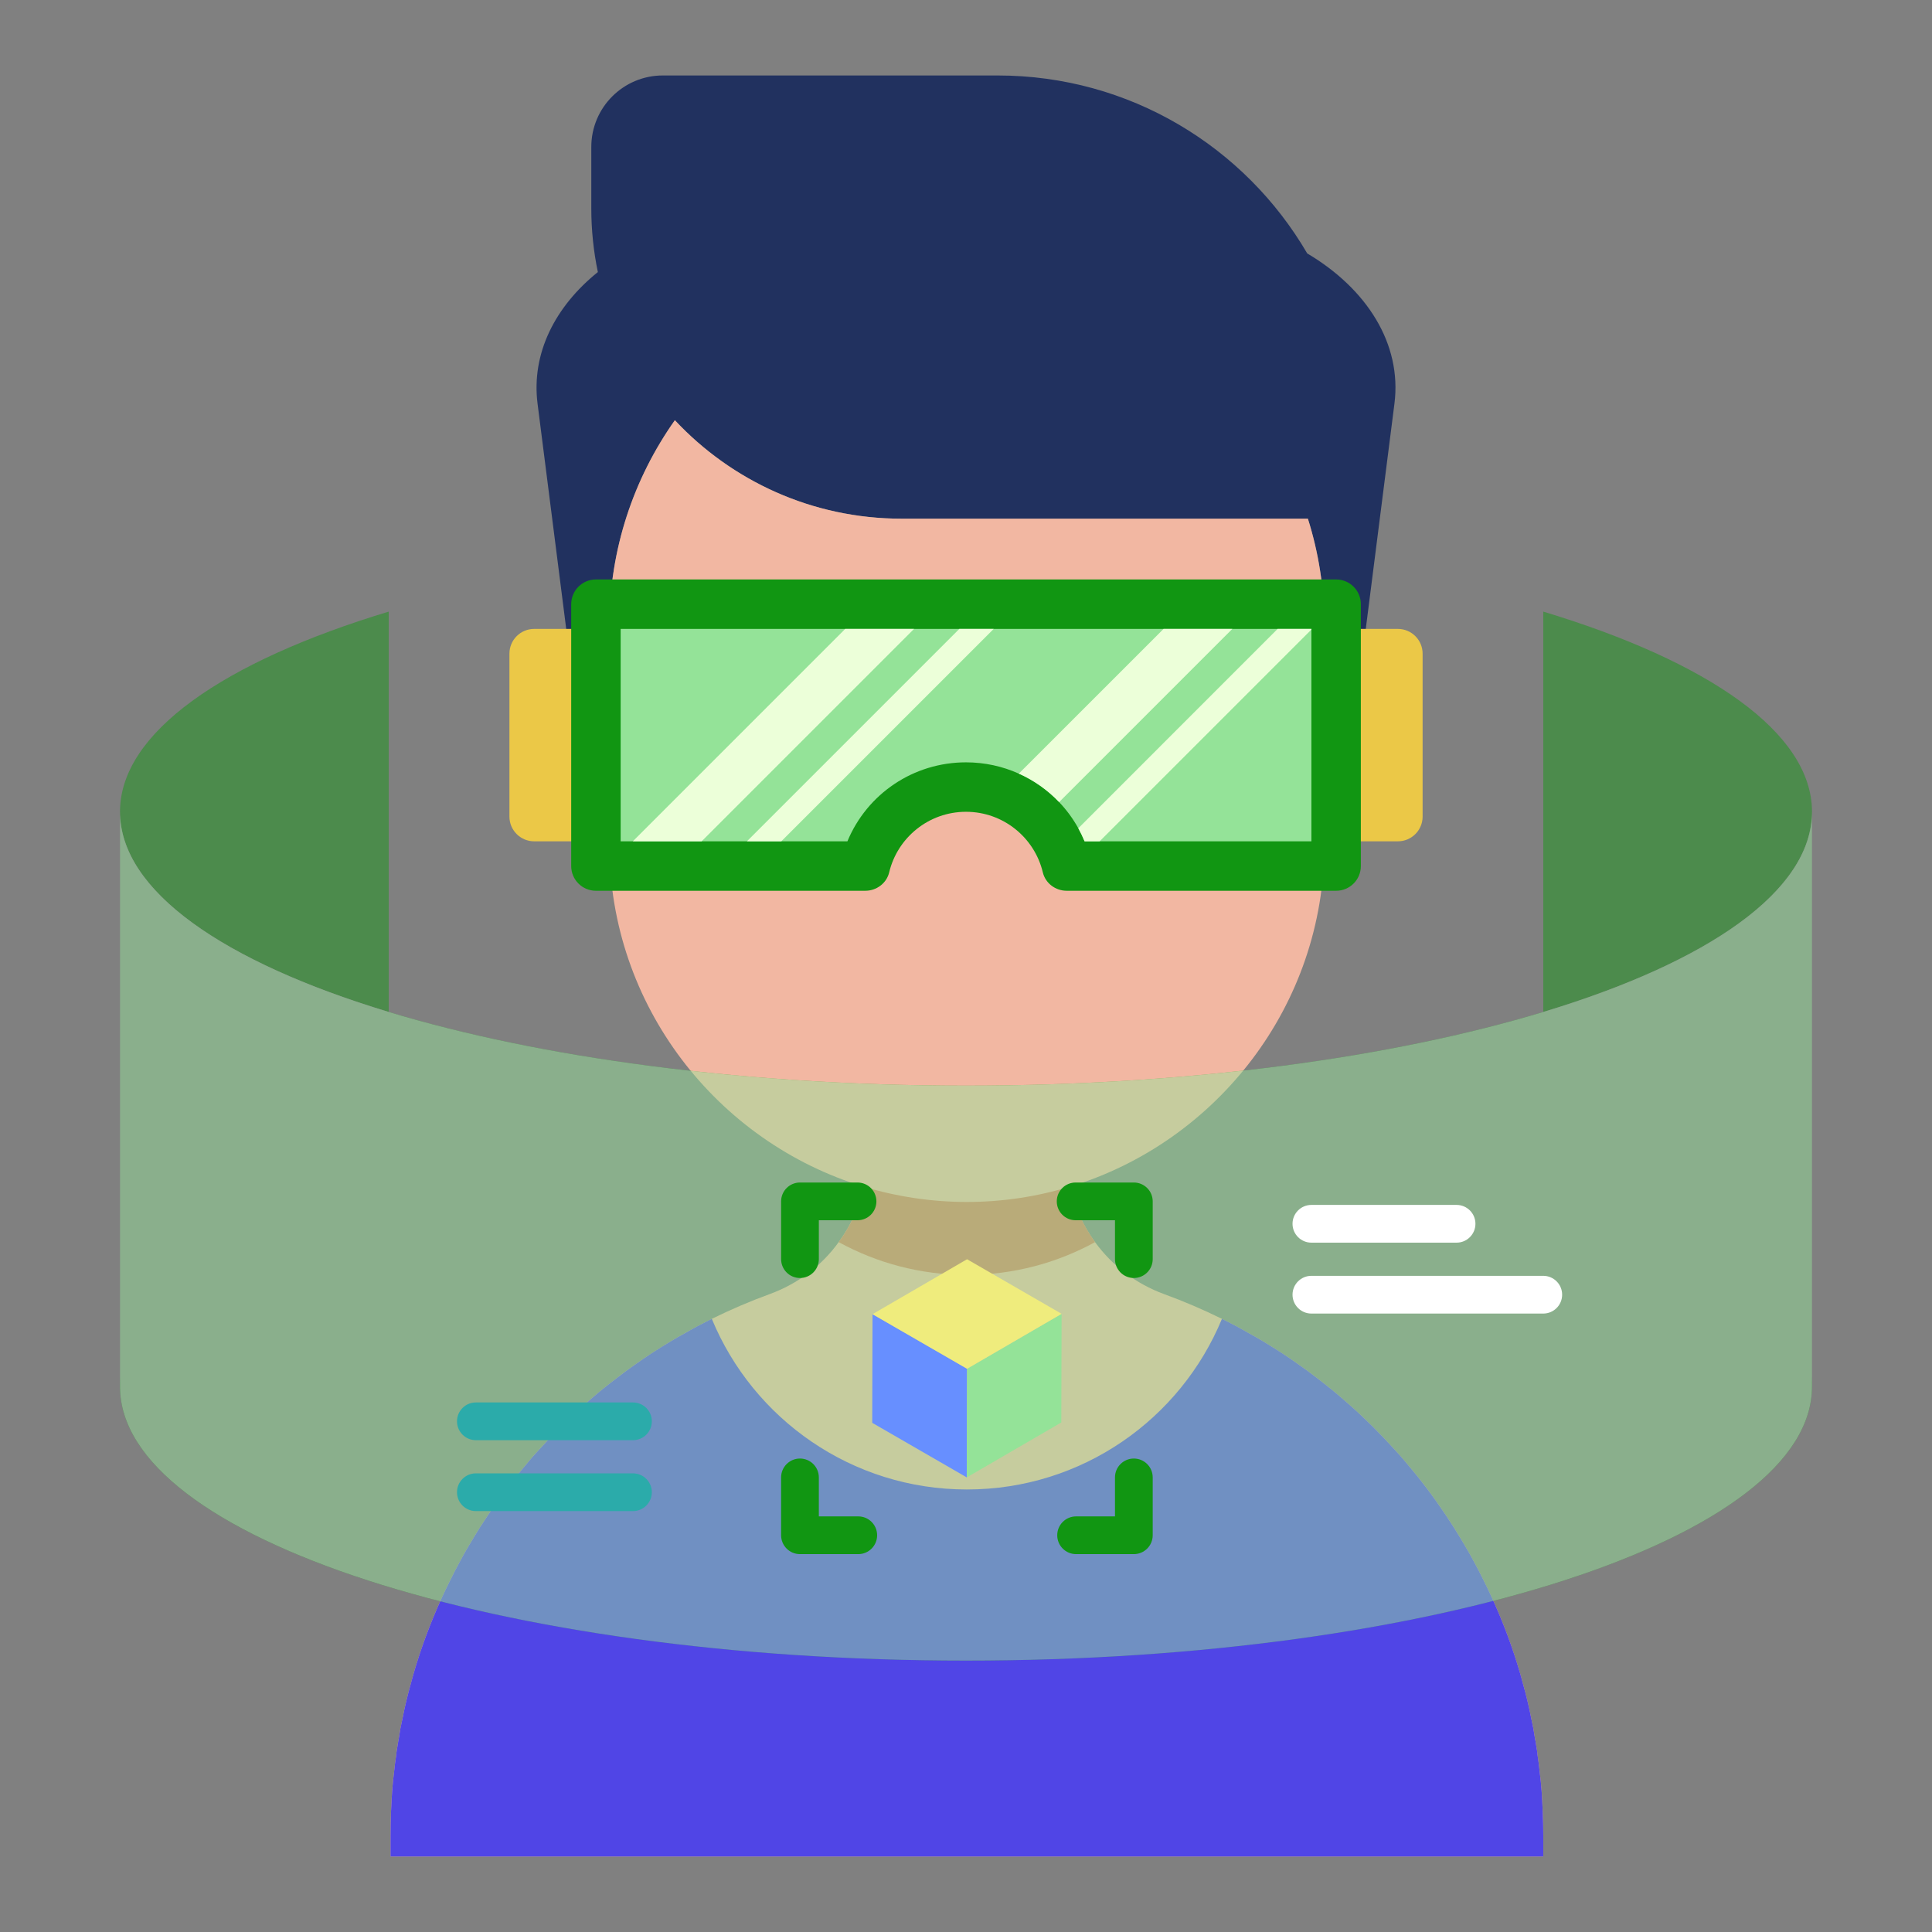 <svg xmlns="http://www.w3.org/2000/svg" version="1.1" xmlns:xlink="http://www.w3.org/1999/xlink" xmlns:svgjs="http://svgjs.com/svgjs" width="512" height="512" x="0" y="0" viewBox="0 0 512 512" style="enable-background:new 0 0 512 512" xml:space="preserve" className=""><rect x="0" y="0" width="512" height="512" fill="#808080" stroke="none"/><g>
<g xmlns="http://www.w3.org/2000/svg">
	<g>
		<path fill="#21315f" d="M369.539,106.99l-11.18,87.83h-7.39v-29c0-9.87-1.53-19.4-4.36-28.36H238.95    c-23.71,0-45.09-10.04-60.101-26.1c-10.91,15.43-17.34,34.23-17.34,54.46v29h-7.87l-11.18-87.83    c-1.69-13.32,4.62-25.74,15.979-34.89C157.3,66.65,156.7,61,156.7,55.21V38.95c0-10.47,8.489-18.95,18.949-18.95h88.74    c35.01,0,65.59,18.95,82.04,47.16C362.17,76.48,371.57,91.09,369.539,106.99z" data-original="#21315f"></path>
		<path fill="#f2b7a2" d="M408.979,486.439V492H103.49v-5.561c0-2.039,0.04-4.129,0.13-6.17c0.09-1.869,0.17-3.779,0.3-5.649    c0.13-1.729,0.31-3.431,0.53-5.12c0.13-1.48,0.34-2.96,0.56-4.43c0-0.4,0.09-0.74,0.13-1.131c0.221-1.39,0.431-2.739,0.7-4.129    c0.08-0.57,0.17-1.091,0.26-1.65c0.21-1.04,0.431-2.09,0.65-3.131c0.26-1.299,0.52-2.56,0.82-3.819c0.09-0.44,0.22-0.87,0.31-1.26    c0.26-1.091,0.56-2.22,0.87-3.3c0.26-0.961,0.52-1.92,0.78-2.871c2.04-7.079,4.6-13.899,7.6-20.459c0.74-1.61,1.52-3.221,2.3-4.78    c0.79-1.57,1.57-3.13,2.44-4.69c0.779-1.479,1.6-2.959,2.47-4.39c0-0.09,0.05-0.181,0.13-0.22c0.87-1.48,1.78-2.95,2.7-4.43    c0.729-1.131,1.47-2.261,2.21-3.391c3.17-4.73,6.61-9.3,10.3-13.6c1.04-1.301,2.17-2.561,3.3-3.78    c3.69-4.08,7.601-7.99,11.73-11.64c1.43-1.26,2.87-2.521,4.34-3.73c1.48-1.22,3-2.391,4.521-3.57c1.52-1.17,3.04-2.3,4.609-3.39    c1.561-1.13,3.17-2.21,4.78-3.25c1.56-1,3.12-2,4.729-2.96c0.091-0.04,0.171-0.09,0.221-0.13c1.26-0.74,2.47-1.479,3.729-2.13    c2.311-1.34,4.65-2.561,7-3.73c4.95-2.439,10.08-4.65,15.33-6.56c7.521-2.74,13.82-7.56,18.29-13.771    c3.21-4.359,5.49-9.34,6.67-14.68c-38.899-11.79-67.42-48.07-67.42-90.69v-57.99c0-20.23,6.43-39.03,17.34-54.46    c15.011,16.06,36.391,26.1,60.101,26.1h107.659c2.83,8.96,4.36,18.49,4.36,28.36v57.99c0,42.61-28.511,78.879-67.39,90.68    c1.18,5.35,3.449,10.33,6.629,14.689c4.521,6.211,10.82,11.03,18.291,13.771c5.25,1.909,10.38,4.12,15.33,6.56    c2.35,1.17,4.699,2.391,7,3.73c1.26,0.65,2.47,1.39,3.729,2.13c0.05,0.04,0.13,0.09,0.22,0.13c1.61,0.96,3.17,1.96,4.74,2.96    c1.6,1.04,3.21,2.12,4.78,3.25c1.56,1.09,3.08,2.22,4.6,3.39c1.521,1.18,3.04,2.351,4.521,3.57c1.479,1.21,2.91,2.471,4.34,3.73    c4.13,3.649,8.04,7.56,11.73,11.64c1.129,1.22,2.26,2.479,3.299,3.78c3.701,4.3,7.131,8.869,10.301,13.6    c0.74,1.13,1.48,2.26,2.22,3.391c0.91,1.479,1.82,2.949,2.69,4.43c0.09,0.039,0.13,0.13,0.13,0.22    c0.87,1.431,1.69,2.91,2.479,4.39c0.86,1.561,1.65,3.12,2.43,4.69c0.781,1.56,1.561,3.17,2.301,4.78c3,6.56,5.56,13.38,7.6,20.459    c0.26,0.951,0.52,1.91,0.79,2.871c0.3,1.08,0.601,2.209,0.86,3.3c0.09,0.39,0.22,0.819,0.31,1.26c0.3,1.26,0.56,2.521,0.82,3.819    l0.66,3.131c0.079,0.56,0.17,1.08,0.26,1.65c0.26,1.39,0.47,2.739,0.69,4.129c0.05,0.391,0.129,0.73,0.129,1.131    c0.221,1.47,0.44,2.949,0.57,4.43c0.211,1.689,0.391,3.391,0.521,5.12c0.13,1.87,0.21,3.78,0.3,5.649    C408.939,482.311,408.979,484.4,408.979,486.439z" data-original="#f2b7a2"></path>
		<path fill="#da795c" d="M290.207,329.175c-10.078,5.518-21.634,8.688-33.971,8.688c-12.339,0-23.895-3.171-33.974-8.688    c3.215-4.345,5.475-9.341,6.647-14.684c8.646,2.606,17.854,4.04,27.326,4.04c9.514,0,18.724-1.434,27.369-4.084    C284.734,319.791,287.036,324.787,290.207,329.175z" data-original="#da795c"></path>
		<path fill="#5045e6" d="M408.982,486.439V492H103.489v-5.561c0-2.042,0.044-4.127,0.13-6.169c0.088-1.868,0.175-3.779,0.305-5.647    c0.131-1.738,0.305-3.432,0.521-5.127c0.131-1.477,0.348-2.953,0.564-4.431c0-0.392,0.087-0.739,0.131-1.13    c0.218-1.39,0.435-2.736,0.694-4.127c0.087-0.564,0.174-1.086,0.261-1.65c0.218-1.043,0.436-2.086,0.652-3.128    c0.26-1.304,0.521-2.563,0.825-3.823c0.087-0.435,0.217-0.869,0.305-1.26c0.26-1.086,0.564-2.216,0.869-3.302    c0.26-0.956,0.521-1.911,0.781-2.867c2.042-7.081,4.605-13.901,7.603-20.462c0.738-1.607,1.521-3.215,2.303-4.779    c0.781-1.563,1.563-3.127,2.433-4.691c0.782-1.477,1.607-2.954,2.476-4.388c0-0.087,0.044-0.174,0.131-0.218    c0.868-1.477,1.781-2.953,2.693-4.431c0.738-1.13,1.477-2.259,2.216-3.389c3.172-4.735,6.604-9.297,10.296-13.598    c1.043-1.304,2.172-2.563,3.302-3.779c3.693-4.084,7.603-7.994,11.729-11.643c1.434-1.26,2.868-2.521,4.344-3.736    c1.478-1.217,2.998-2.39,4.519-3.563c1.521-1.173,3.041-2.303,4.605-3.389c1.563-1.13,3.171-2.216,4.778-3.259    c1.564-0.998,3.129-1.998,4.735-2.953c0.087-0.044,0.174-0.088,0.218-0.131c1.26-0.738,2.477-1.477,3.735-2.129    c2.303-1.347,4.648-2.563,6.994-3.736c10.948,26.544,37.102,45.225,67.599,45.225c30.54,0,56.649-18.681,67.598-45.225    c2.346,1.174,4.691,2.39,6.994,3.736c1.26,0.652,2.476,1.391,3.736,2.129c0.043,0.043,0.13,0.087,0.217,0.131    c1.607,0.955,3.172,1.955,4.734,2.953c1.608,1.043,3.215,2.129,4.779,3.259c1.564,1.086,3.084,2.216,4.605,3.389    c1.52,1.173,3.041,2.346,4.518,3.563c1.477,1.216,2.911,2.477,4.344,3.736c4.127,3.648,8.037,7.559,11.729,11.643    c1.131,1.216,2.259,2.476,3.304,3.779c3.691,4.301,7.123,8.862,10.295,13.598c0.738,1.13,1.478,2.259,2.215,3.389    c0.912,1.478,1.825,2.954,2.695,4.431c0.086,0.044,0.129,0.131,0.129,0.218c0.869,1.434,1.695,2.911,2.477,4.388    c0.869,1.564,1.651,3.128,2.434,4.691c0.781,1.564,1.563,3.172,2.302,4.779c2.997,6.561,5.562,13.381,7.603,20.462    c0.262,0.956,0.521,1.911,0.781,2.867c0.305,1.086,0.608,2.216,0.869,3.302c0.087,0.391,0.218,0.825,0.305,1.26    c0.305,1.26,0.564,2.52,0.825,3.823l0.652,3.128c0.087,0.564,0.174,1.086,0.26,1.65c0.261,1.391,0.478,2.737,0.696,4.127    c0.043,0.391,0.13,0.738,0.13,1.13c0.216,1.478,0.434,2.954,0.563,4.431c0.219,1.695,0.393,3.389,0.522,5.127    c0.13,1.868,0.216,3.779,0.304,5.647C408.938,482.313,408.982,484.397,408.982,486.439z" data-original="#e67445" className=""></path>
	</g>
	<g>
		<path fill="#ebc847" d="M370.455,222.958h-19.633c-3.619,0-6.553-2.934-6.553-6.553v-43.184c0-3.619,2.934-6.553,6.553-6.553    h19.633c3.619,0,6.553,2.934,6.553,6.553v43.184C377.008,220.024,374.074,222.958,370.455,222.958z" data-original="#ebc847"></path>
		<path fill="#ebc847" d="M161.19,222.958h-19.633c-3.619,0-6.554-2.934-6.554-6.553v-43.184c0-3.619,2.935-6.553,6.554-6.553    h19.633c3.619,0,6.553,2.934,6.553,6.553v43.184C167.743,220.024,164.81,222.958,161.19,222.958z" data-original="#ebc847"></path>
		<path fill="#119612" d="M360.639,160.114v69.397c0,3.63-2.936,6.553-6.553,6.553h-71.395c-2.973,0-5.643-1.984-6.332-4.876    c-2.197-9.208-10.479-16.054-20.359-16.054s-18.162,6.847-20.359,16.054c-0.69,2.892-3.359,4.876-6.333,4.876h-71.381    c-3.617,0-6.553-2.923-6.553-6.553v-69.397c0-3.619,2.934-6.553,6.553-6.553h196.159    C357.705,153.562,360.639,156.495,360.639,160.114z" data-original="#4e73de" className=""></path>
		<path fill="#94e398" d="M347.533,166.667v56.291h-60.105c-0.498-1.192-1.049-2.346-1.664-3.46    c-1.402-2.542-3.119-4.862-5.085-6.933c-3.028-3.185-6.658-5.753-10.682-7.549c-4.286-1.926-9.03-2.988-13.997-2.988    c-13.972,0-26.226,8.375-31.429,20.93H164.48v-56.291H347.533z" data-original="#8cabff" className=""></path>
		<polygon fill="#ecffd9" points="242.226,166.667 185.935,222.958 167.704,222.958 223.995,166.667   " data-original="#d9e5ff" className=""></polygon>
		<polygon fill="#ecffd9" points="263.339,166.667 207.049,222.958 197.939,222.958 254.23,166.667   " data-original="#d9e5ff" className=""></polygon>
		<path fill="#ecffd9" d="M326.576,166.667l-45.897,45.897c-3.028-3.185-6.658-5.753-10.682-7.549l38.361-38.348H326.576z" data-original="#d9e5ff" className=""></path>
		<path fill="#ecffd9" d="M347.533,166.667v0.17l-56.121,56.12h-3.984c-0.498-1.192-1.049-2.346-1.664-3.46l52.817-52.831H347.533z" data-original="#d9e5ff" className=""></path>
	</g>
	<g>
		<g opacity="0.47">
			<path fill="#119612" d="M408.982,314.447c43.82,13.246,71.215,32.113,71.215,53.052c0,40.08-100.377,72.571-224.197,72.571     S31.803,407.579,31.803,367.499c0-20.938,27.394-39.806,71.213-53.052V162.083c-43.819,13.246-71.213,32.112-71.213,53.051     c0,40.08,100.377,72.571,224.197,72.571s224.197-32.491,224.197-72.571c0-20.938-27.395-39.806-71.215-53.051V314.447z" data-original="#4e73de" className=""></path>
			<path fill="#94e398" d="M480.192,215.134v152.372c0,40.078-100.366,72.568-224.192,72.568s-224.193-32.49-224.193-72.568V215.134     c0,20.931,27.393,39.804,71.206,53.04c40.065,12.11,93.853,19.528,152.987,19.528s112.922-7.418,152.987-19.528     C452.801,254.938,480.192,236.064,480.192,215.134z" data-original="#94a9e3" className=""></path>
		</g>
		<path fill="#ffffff" d="M386.006,329.316h-38.473c-2.762,0-5-2.239-5-5c0-2.762,2.238-5,5-5h38.473c2.762,0,5,2.238,5,5    C391.006,327.077,388.768,329.316,386.006,329.316z" data-original="#ffffff" className=""></path>
		<path fill="#ffffff" d="M408.982,348.107h-61.449c-2.762,0-5-2.238-5-5c0-2.761,2.238-5,5-5h61.449c2.761,0,5,2.239,5,5    C413.982,345.869,411.743,348.107,408.982,348.107z" data-original="#ffffff" className=""></path>
		<path fill="#2babaa" d="M167.743,381.663h-41.634c-2.761,0-5-2.239-5-5s2.239-5,5-5h41.634c2.762,0,5,2.239,5,5    S170.505,381.663,167.743,381.663z" data-original="#2babaa" className=""></path>
		<path fill="#2babaa" d="M167.743,400.455h-41.634c-2.761,0-5-2.239-5-5c0-2.762,2.239-5,5-5h41.634c2.762,0,5,2.238,5,5    C172.743,398.216,170.505,400.455,167.743,400.455z" data-original="#2babaa" className=""></path>
	</g>
	<g>
		<path fill="#119612" d="M212.002,338.683c-2.761,0-5-2.239-5-5v-15.304c0-2.761,2.239-5,5-5h15.253c2.762,0,5,2.239,5,5    c0,2.762-2.238,5-5,5h-10.253v10.304C217.002,336.443,214.764,338.683,212.002,338.683z" data-original="#4e73de" className=""></path>
		<path fill="#119612" d="M227.449,411.859h-15.447c-2.761,0-5-2.238-5-5v-15.332c0-2.762,2.239-5,5-5c2.762,0,5,2.238,5,5v10.332    h10.447c2.762,0,5,2.238,5,5S230.211,411.859,227.449,411.859z" data-original="#4e73de" className=""></path>
		<path fill="#119612" d="M300.481,411.859h-15.304c-2.761,0-5-2.238-5-5s2.239-5,5-5h10.304v-10.332c0-2.762,2.239-5,5-5    s5,2.238,5,5v15.332C305.481,409.621,303.242,411.859,300.481,411.859z" data-original="#4e73de" className=""></path>
		<path fill="#119612" d="M300.481,338.683c-2.761,0-5-2.239-5-5v-10.304h-10.424c-2.761,0-5-2.238-5-5c0-2.761,2.239-5,5-5h15.424    c2.761,0,5,2.239,5,5v15.304C305.481,336.443,303.242,338.683,300.481,338.683z" data-original="#4e73de" className=""></path>
		<polygon fill="#678fff" points="256.286,362.735 256.204,391.527 231.148,377.061 231.229,348.27   " data-original="#678fff" className=""></polygon>
		<polygon fill="#94e398" points="256.286,362.735 281.335,348.178 281.254,376.97 256.204,391.527   " data-original="#8cabff" className=""></polygon>
		<polygon fill="#efec7d" points="231.229,348.27 256.279,333.712 281.335,348.178 256.286,362.735   " data-original="#7da0ef" className=""></polygon>
	</g>
</g>
</g></svg>